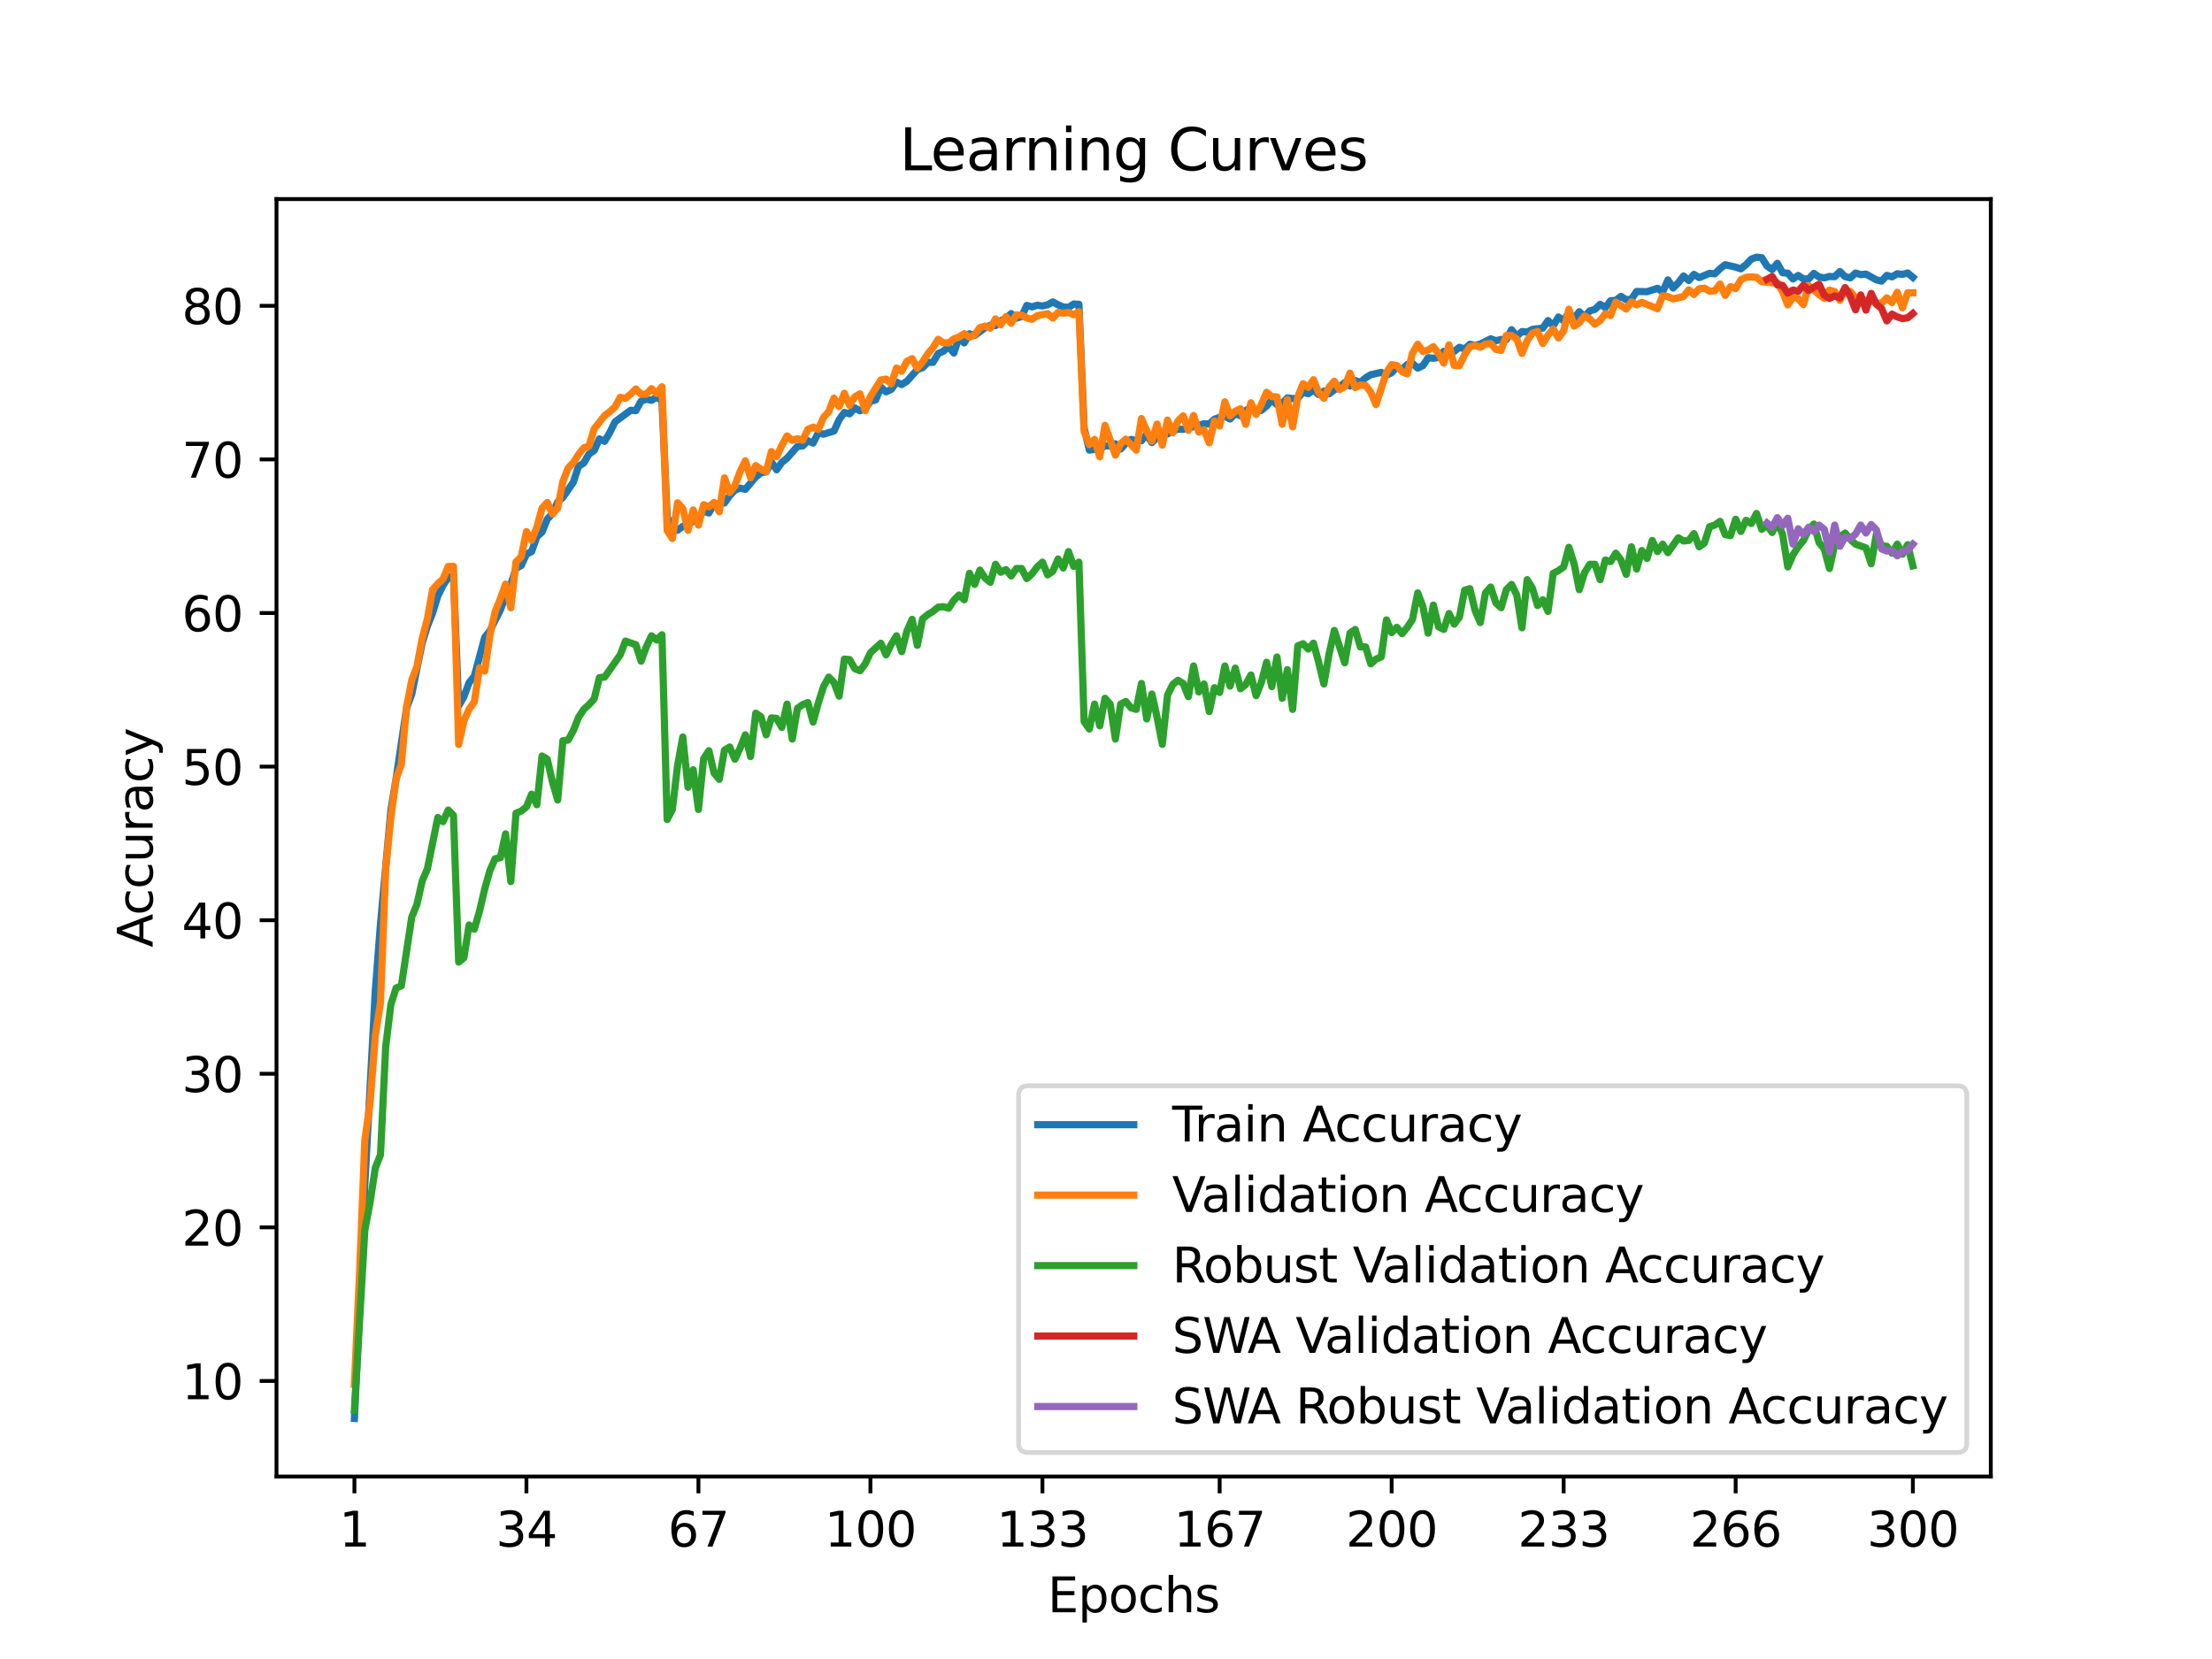<?xml version="1.0" encoding="utf-8" standalone="no"?>
<!DOCTYPE svg PUBLIC "-//W3C//DTD SVG 1.1//EN"
  "http://www.w3.org/Graphics/SVG/1.1/DTD/svg11.dtd">
<svg xmlns:xlink="http://www.w3.org/1999/xlink" width="460.8pt" height="345.6pt" viewBox="0 0 460.8 345.6" xmlns="http://www.w3.org/2000/svg" version="1.1">
 <defs>
  <style type="text/css">*{stroke-linejoin: round; stroke-linecap: butt}</style>
 </defs>
 <g id="figure_1">
  <g id="patch_1">
   <path d="M 0 345.6 
L 460.8 345.6 
L 460.8 0 
L 0 0 
z
" style="fill: #ffffff"/>
  </g>
  <g id="axes_1">
   <g id="patch_2">
    <path d="M 57.6 307.584 
L 414.72 307.584 
L 414.72 41.472 
L 57.6 41.472 
z
" style="fill: #ffffff"/>
   </g>
   <g id="matplotlib.axis_1">
    <g id="xtick_1">
     <g id="line2d_1">
      <defs>
       <path id="m736ca975f3" d="M 0 0 
L 0 3.5 
" style="stroke: #000000; stroke-width: 0.8"/>
      </defs>
      <g>
       <use xlink:href="#m736ca975f3" x="73.833" y="307.584" style="stroke: #000000; stroke-width: 0.8"/>
      </g>
     </g>
     <g id="text_1">
      <!-- 1 -->
      <g transform="translate(70.651 322.182) scale(0.1 -0.1)">
       <defs>
        <path id="DejaVuSans-31" d="M 794 531 
L 1825 531 
L 1825 4091 
L 703 3866 
L 703 4441 
L 1819 4666 
L 2450 4666 
L 2450 531 
L 3481 531 
L 3481 0 
L 794 0 
L 794 531 
z
" transform="scale(0.016)"/>
       </defs>
       <use xlink:href="#DejaVuSans-31"/>
      </g>
     </g>
    </g>
    <g id="xtick_2">
     <g id="line2d_2">
      <g>
       <use xlink:href="#m736ca975f3" x="109.664" y="307.584" style="stroke: #000000; stroke-width: 0.8"/>
      </g>
     </g>
     <g id="text_2">
      <!-- 34 -->
      <g transform="translate(103.302 322.182) scale(0.1 -0.1)">
       <defs>
        <path id="DejaVuSans-33" d="M 2597 2516 
Q 3050 2419 3304 2112 
Q 3559 1806 3559 1356 
Q 3559 666 3084 287 
Q 2609 -91 1734 -91 
Q 1441 -91 1130 -33 
Q 819 25 488 141 
L 488 750 
Q 750 597 1062 519 
Q 1375 441 1716 441 
Q 2309 441 2620 675 
Q 2931 909 2931 1356 
Q 2931 1769 2642 2001 
Q 2353 2234 1838 2234 
L 1294 2234 
L 1294 2753 
L 1863 2753 
Q 2328 2753 2575 2939 
Q 2822 3125 2822 3475 
Q 2822 3834 2567 4026 
Q 2313 4219 1838 4219 
Q 1578 4219 1281 4162 
Q 984 4106 628 3988 
L 628 4550 
Q 988 4650 1302 4700 
Q 1616 4750 1894 4750 
Q 2613 4750 3031 4423 
Q 3450 4097 3450 3541 
Q 3450 3153 3228 2886 
Q 3006 2619 2597 2516 
z
" transform="scale(0.016)"/>
        <path id="DejaVuSans-34" d="M 2419 4116 
L 825 1625 
L 2419 1625 
L 2419 4116 
z
M 2253 4666 
L 3047 4666 
L 3047 1625 
L 3713 1625 
L 3713 1100 
L 3047 1100 
L 3047 0 
L 2419 0 
L 2419 1100 
L 313 1100 
L 313 1709 
L 2253 4666 
z
" transform="scale(0.016)"/>
       </defs>
       <use xlink:href="#DejaVuSans-33"/>
       <use xlink:href="#DejaVuSans-34" x="63.623"/>
      </g>
     </g>
    </g>
    <g id="xtick_3">
     <g id="line2d_3">
      <g>
       <use xlink:href="#m736ca975f3" x="145.496" y="307.584" style="stroke: #000000; stroke-width: 0.8"/>
      </g>
     </g>
     <g id="text_3">
      <!-- 67 -->
      <g transform="translate(139.133 322.182) scale(0.1 -0.1)">
       <defs>
        <path id="DejaVuSans-36" d="M 2113 2584 
Q 1688 2584 1439 2293 
Q 1191 2003 1191 1497 
Q 1191 994 1439 701 
Q 1688 409 2113 409 
Q 2538 409 2786 701 
Q 3034 994 3034 1497 
Q 3034 2003 2786 2293 
Q 2538 2584 2113 2584 
z
M 3366 4563 
L 3366 3988 
Q 3128 4100 2886 4159 
Q 2644 4219 2406 4219 
Q 1781 4219 1451 3797 
Q 1122 3375 1075 2522 
Q 1259 2794 1537 2939 
Q 1816 3084 2150 3084 
Q 2853 3084 3261 2657 
Q 3669 2231 3669 1497 
Q 3669 778 3244 343 
Q 2819 -91 2113 -91 
Q 1303 -91 875 529 
Q 447 1150 447 2328 
Q 447 3434 972 4092 
Q 1497 4750 2381 4750 
Q 2619 4750 2861 4703 
Q 3103 4656 3366 4563 
z
" transform="scale(0.016)"/>
        <path id="DejaVuSans-37" d="M 525 4666 
L 3525 4666 
L 3525 4397 
L 1831 0 
L 1172 0 
L 2766 4134 
L 525 4134 
L 525 4666 
z
" transform="scale(0.016)"/>
       </defs>
       <use xlink:href="#DejaVuSans-36"/>
       <use xlink:href="#DejaVuSans-37" x="63.623"/>
      </g>
     </g>
    </g>
    <g id="xtick_4">
     <g id="line2d_4">
      <g>
       <use xlink:href="#m736ca975f3" x="181.327" y="307.584" style="stroke: #000000; stroke-width: 0.8"/>
      </g>
     </g>
     <g id="text_4">
      <!-- 100 -->
      <g transform="translate(171.783 322.182) scale(0.1 -0.1)">
       <defs>
        <path id="DejaVuSans-30" d="M 2034 4250 
Q 1547 4250 1301 3770 
Q 1056 3291 1056 2328 
Q 1056 1369 1301 889 
Q 1547 409 2034 409 
Q 2525 409 2770 889 
Q 3016 1369 3016 2328 
Q 3016 3291 2770 3770 
Q 2525 4250 2034 4250 
z
M 2034 4750 
Q 2819 4750 3233 4129 
Q 3647 3509 3647 2328 
Q 3647 1150 3233 529 
Q 2819 -91 2034 -91 
Q 1250 -91 836 529 
Q 422 1150 422 2328 
Q 422 3509 836 4129 
Q 1250 4750 2034 4750 
z
" transform="scale(0.016)"/>
       </defs>
       <use xlink:href="#DejaVuSans-31"/>
       <use xlink:href="#DejaVuSans-30" x="63.623"/>
       <use xlink:href="#DejaVuSans-30" x="127.246"/>
      </g>
     </g>
    </g>
    <g id="xtick_5">
     <g id="line2d_5">
      <g>
       <use xlink:href="#m736ca975f3" x="217.158" y="307.584" style="stroke: #000000; stroke-width: 0.8"/>
      </g>
     </g>
     <g id="text_5">
      <!-- 133 -->
      <g transform="translate(207.615 322.182) scale(0.1 -0.1)">
       <use xlink:href="#DejaVuSans-31"/>
       <use xlink:href="#DejaVuSans-33" x="63.623"/>
       <use xlink:href="#DejaVuSans-33" x="127.246"/>
      </g>
     </g>
    </g>
    <g id="xtick_6">
     <g id="line2d_6">
      <g>
       <use xlink:href="#m736ca975f3" x="254.076" y="307.584" style="stroke: #000000; stroke-width: 0.8"/>
      </g>
     </g>
     <g id="text_6">
      <!-- 167 -->
      <g transform="translate(244.532 322.182) scale(0.1 -0.1)">
       <use xlink:href="#DejaVuSans-31"/>
       <use xlink:href="#DejaVuSans-36" x="63.623"/>
       <use xlink:href="#DejaVuSans-37" x="127.246"/>
      </g>
     </g>
    </g>
    <g id="xtick_7">
     <g id="line2d_7">
      <g>
       <use xlink:href="#m736ca975f3" x="289.907" y="307.584" style="stroke: #000000; stroke-width: 0.8"/>
      </g>
     </g>
     <g id="text_7">
      <!-- 200 -->
      <g transform="translate(280.363 322.182) scale(0.1 -0.1)">
       <defs>
        <path id="DejaVuSans-32" d="M 1228 531 
L 3431 531 
L 3431 0 
L 469 0 
L 469 531 
Q 828 903 1448 1529 
Q 2069 2156 2228 2338 
Q 2531 2678 2651 2914 
Q 2772 3150 2772 3378 
Q 2772 3750 2511 3984 
Q 2250 4219 1831 4219 
Q 1534 4219 1204 4116 
Q 875 4013 500 3803 
L 500 4441 
Q 881 4594 1212 4672 
Q 1544 4750 1819 4750 
Q 2544 4750 2975 4387 
Q 3406 4025 3406 3419 
Q 3406 3131 3298 2873 
Q 3191 2616 2906 2266 
Q 2828 2175 2409 1742 
Q 1991 1309 1228 531 
z
" transform="scale(0.016)"/>
       </defs>
       <use xlink:href="#DejaVuSans-32"/>
       <use xlink:href="#DejaVuSans-30" x="63.623"/>
       <use xlink:href="#DejaVuSans-30" x="127.246"/>
      </g>
     </g>
    </g>
    <g id="xtick_8">
     <g id="line2d_8">
      <g>
       <use xlink:href="#m736ca975f3" x="325.739" y="307.584" style="stroke: #000000; stroke-width: 0.8"/>
      </g>
     </g>
     <g id="text_8">
      <!-- 233 -->
      <g transform="translate(316.195 322.182) scale(0.1 -0.1)">
       <use xlink:href="#DejaVuSans-32"/>
       <use xlink:href="#DejaVuSans-33" x="63.623"/>
       <use xlink:href="#DejaVuSans-33" x="127.246"/>
      </g>
     </g>
    </g>
    <g id="xtick_9">
     <g id="line2d_9">
      <g>
       <use xlink:href="#m736ca975f3" x="361.57" y="307.584" style="stroke: #000000; stroke-width: 0.8"/>
      </g>
     </g>
     <g id="text_9">
      <!-- 266 -->
      <g transform="translate(352.026 322.182) scale(0.1 -0.1)">
       <use xlink:href="#DejaVuSans-32"/>
       <use xlink:href="#DejaVuSans-36" x="63.623"/>
       <use xlink:href="#DejaVuSans-36" x="127.246"/>
      </g>
     </g>
    </g>
    <g id="xtick_10">
     <g id="line2d_10">
      <g>
       <use xlink:href="#m736ca975f3" x="398.487" y="307.584" style="stroke: #000000; stroke-width: 0.8"/>
      </g>
     </g>
     <g id="text_10">
      <!-- 300 -->
      <g transform="translate(388.944 322.182) scale(0.1 -0.1)">
       <use xlink:href="#DejaVuSans-33"/>
       <use xlink:href="#DejaVuSans-30" x="63.623"/>
       <use xlink:href="#DejaVuSans-30" x="127.246"/>
      </g>
     </g>
    </g>
    <g id="text_11">
     <!-- Epochs -->
     <g transform="translate(218.244 335.861) scale(0.1 -0.1)">
      <defs>
       <path id="DejaVuSans-45" d="M 628 4666 
L 3578 4666 
L 3578 4134 
L 1259 4134 
L 1259 2753 
L 3481 2753 
L 3481 2222 
L 1259 2222 
L 1259 531 
L 3634 531 
L 3634 0 
L 628 0 
L 628 4666 
z
" transform="scale(0.016)"/>
       <path id="DejaVuSans-70" d="M 1159 525 
L 1159 -1331 
L 581 -1331 
L 581 3500 
L 1159 3500 
L 1159 2969 
Q 1341 3281 1617 3432 
Q 1894 3584 2278 3584 
Q 2916 3584 3314 3078 
Q 3713 2572 3713 1747 
Q 3713 922 3314 415 
Q 2916 -91 2278 -91 
Q 1894 -91 1617 61 
Q 1341 213 1159 525 
z
M 3116 1747 
Q 3116 2381 2855 2742 
Q 2594 3103 2138 3103 
Q 1681 3103 1420 2742 
Q 1159 2381 1159 1747 
Q 1159 1113 1420 752 
Q 1681 391 2138 391 
Q 2594 391 2855 752 
Q 3116 1113 3116 1747 
z
" transform="scale(0.016)"/>
       <path id="DejaVuSans-6f" d="M 1959 3097 
Q 1497 3097 1228 2736 
Q 959 2375 959 1747 
Q 959 1119 1226 758 
Q 1494 397 1959 397 
Q 2419 397 2687 759 
Q 2956 1122 2956 1747 
Q 2956 2369 2687 2733 
Q 2419 3097 1959 3097 
z
M 1959 3584 
Q 2709 3584 3137 3096 
Q 3566 2609 3566 1747 
Q 3566 888 3137 398 
Q 2709 -91 1959 -91 
Q 1206 -91 779 398 
Q 353 888 353 1747 
Q 353 2609 779 3096 
Q 1206 3584 1959 3584 
z
" transform="scale(0.016)"/>
       <path id="DejaVuSans-63" d="M 3122 3366 
L 3122 2828 
Q 2878 2963 2633 3030 
Q 2388 3097 2138 3097 
Q 1578 3097 1268 2742 
Q 959 2388 959 1747 
Q 959 1106 1268 751 
Q 1578 397 2138 397 
Q 2388 397 2633 464 
Q 2878 531 3122 666 
L 3122 134 
Q 2881 22 2623 -34 
Q 2366 -91 2075 -91 
Q 1284 -91 818 406 
Q 353 903 353 1747 
Q 353 2603 823 3093 
Q 1294 3584 2113 3584 
Q 2378 3584 2631 3529 
Q 2884 3475 3122 3366 
z
" transform="scale(0.016)"/>
       <path id="DejaVuSans-68" d="M 3513 2113 
L 3513 0 
L 2938 0 
L 2938 2094 
Q 2938 2591 2744 2837 
Q 2550 3084 2163 3084 
Q 1697 3084 1428 2787 
Q 1159 2491 1159 1978 
L 1159 0 
L 581 0 
L 581 4863 
L 1159 4863 
L 1159 2956 
Q 1366 3272 1645 3428 
Q 1925 3584 2291 3584 
Q 2894 3584 3203 3211 
Q 3513 2838 3513 2113 
z
" transform="scale(0.016)"/>
       <path id="DejaVuSans-73" d="M 2834 3397 
L 2834 2853 
Q 2591 2978 2328 3040 
Q 2066 3103 1784 3103 
Q 1356 3103 1142 2972 
Q 928 2841 928 2578 
Q 928 2378 1081 2264 
Q 1234 2150 1697 2047 
L 1894 2003 
Q 2506 1872 2764 1633 
Q 3022 1394 3022 966 
Q 3022 478 2636 193 
Q 2250 -91 1575 -91 
Q 1294 -91 989 -36 
Q 684 19 347 128 
L 347 722 
Q 666 556 975 473 
Q 1284 391 1588 391 
Q 1994 391 2212 530 
Q 2431 669 2431 922 
Q 2431 1156 2273 1281 
Q 2116 1406 1581 1522 
L 1381 1569 
Q 847 1681 609 1914 
Q 372 2147 372 2553 
Q 372 3047 722 3315 
Q 1072 3584 1716 3584 
Q 2034 3584 2315 3537 
Q 2597 3491 2834 3397 
z
" transform="scale(0.016)"/>
      </defs>
      <use xlink:href="#DejaVuSans-45"/>
      <use xlink:href="#DejaVuSans-70" x="63.184"/>
      <use xlink:href="#DejaVuSans-6f" x="126.66"/>
      <use xlink:href="#DejaVuSans-63" x="187.842"/>
      <use xlink:href="#DejaVuSans-68" x="242.822"/>
      <use xlink:href="#DejaVuSans-73" x="306.201"/>
     </g>
    </g>
   </g>
   <g id="matplotlib.axis_2">
    <g id="ytick_1">
     <g id="line2d_11">
      <defs>
       <path id="mda979d562a" d="M 0 0 
L -3.5 0 
" style="stroke: #000000; stroke-width: 0.8"/>
      </defs>
      <g>
       <use xlink:href="#mda979d562a" x="57.6" y="287.681" style="stroke: #000000; stroke-width: 0.8"/>
      </g>
     </g>
     <g id="text_12">
      <!-- 10 -->
      <g transform="translate(37.875 291.48) scale(0.1 -0.1)">
       <use xlink:href="#DejaVuSans-31"/>
       <use xlink:href="#DejaVuSans-30" x="63.623"/>
      </g>
     </g>
    </g>
    <g id="ytick_2">
     <g id="line2d_12">
      <g>
       <use xlink:href="#mda979d562a" x="57.6" y="255.685" style="stroke: #000000; stroke-width: 0.8"/>
      </g>
     </g>
     <g id="text_13">
      <!-- 20 -->
      <g transform="translate(37.875 259.484) scale(0.1 -0.1)">
       <use xlink:href="#DejaVuSans-32"/>
       <use xlink:href="#DejaVuSans-30" x="63.623"/>
      </g>
     </g>
    </g>
    <g id="ytick_3">
     <g id="line2d_13">
      <g>
       <use xlink:href="#mda979d562a" x="57.6" y="223.689" style="stroke: #000000; stroke-width: 0.8"/>
      </g>
     </g>
     <g id="text_14">
      <!-- 30 -->
      <g transform="translate(37.875 227.489) scale(0.1 -0.1)">
       <use xlink:href="#DejaVuSans-33"/>
       <use xlink:href="#DejaVuSans-30" x="63.623"/>
      </g>
     </g>
    </g>
    <g id="ytick_4">
     <g id="line2d_14">
      <g>
       <use xlink:href="#mda979d562a" x="57.6" y="191.694" style="stroke: #000000; stroke-width: 0.8"/>
      </g>
     </g>
     <g id="text_15">
      <!-- 40 -->
      <g transform="translate(37.875 195.493) scale(0.1 -0.1)">
       <use xlink:href="#DejaVuSans-34"/>
       <use xlink:href="#DejaVuSans-30" x="63.623"/>
      </g>
     </g>
    </g>
    <g id="ytick_5">
     <g id="line2d_15">
      <g>
       <use xlink:href="#mda979d562a" x="57.6" y="159.698" style="stroke: #000000; stroke-width: 0.8"/>
      </g>
     </g>
     <g id="text_16">
      <!-- 50 -->
      <g transform="translate(37.875 163.497) scale(0.1 -0.1)">
       <defs>
        <path id="DejaVuSans-35" d="M 691 4666 
L 3169 4666 
L 3169 4134 
L 1269 4134 
L 1269 2991 
Q 1406 3038 1543 3061 
Q 1681 3084 1819 3084 
Q 2600 3084 3056 2656 
Q 3513 2228 3513 1497 
Q 3513 744 3044 326 
Q 2575 -91 1722 -91 
Q 1428 -91 1123 -41 
Q 819 9 494 109 
L 494 744 
Q 775 591 1075 516 
Q 1375 441 1709 441 
Q 2250 441 2565 725 
Q 2881 1009 2881 1497 
Q 2881 1984 2565 2268 
Q 2250 2553 1709 2553 
Q 1456 2553 1204 2497 
Q 953 2441 691 2322 
L 691 4666 
z
" transform="scale(0.016)"/>
       </defs>
       <use xlink:href="#DejaVuSans-35"/>
       <use xlink:href="#DejaVuSans-30" x="63.623"/>
      </g>
     </g>
    </g>
    <g id="ytick_6">
     <g id="line2d_16">
      <g>
       <use xlink:href="#mda979d562a" x="57.6" y="127.702" style="stroke: #000000; stroke-width: 0.8"/>
      </g>
     </g>
     <g id="text_17">
      <!-- 60 -->
      <g transform="translate(37.875 131.501) scale(0.1 -0.1)">
       <use xlink:href="#DejaVuSans-36"/>
       <use xlink:href="#DejaVuSans-30" x="63.623"/>
      </g>
     </g>
    </g>
    <g id="ytick_7">
     <g id="line2d_17">
      <g>
       <use xlink:href="#mda979d562a" x="57.6" y="95.706" style="stroke: #000000; stroke-width: 0.8"/>
      </g>
     </g>
     <g id="text_18">
      <!-- 70 -->
      <g transform="translate(37.875 99.506) scale(0.1 -0.1)">
       <use xlink:href="#DejaVuSans-37"/>
       <use xlink:href="#DejaVuSans-30" x="63.623"/>
      </g>
     </g>
    </g>
    <g id="ytick_8">
     <g id="line2d_18">
      <g>
       <use xlink:href="#mda979d562a" x="57.6" y="63.711" style="stroke: #000000; stroke-width: 0.8"/>
      </g>
     </g>
     <g id="text_19">
      <!-- 80 -->
      <g transform="translate(37.875 67.51) scale(0.1 -0.1)">
       <defs>
        <path id="DejaVuSans-38" d="M 2034 2216 
Q 1584 2216 1326 1975 
Q 1069 1734 1069 1313 
Q 1069 891 1326 650 
Q 1584 409 2034 409 
Q 2484 409 2743 651 
Q 3003 894 3003 1313 
Q 3003 1734 2745 1975 
Q 2488 2216 2034 2216 
z
M 1403 2484 
Q 997 2584 770 2862 
Q 544 3141 544 3541 
Q 544 4100 942 4425 
Q 1341 4750 2034 4750 
Q 2731 4750 3128 4425 
Q 3525 4100 3525 3541 
Q 3525 3141 3298 2862 
Q 3072 2584 2669 2484 
Q 3125 2378 3379 2068 
Q 3634 1759 3634 1313 
Q 3634 634 3220 271 
Q 2806 -91 2034 -91 
Q 1263 -91 848 271 
Q 434 634 434 1313 
Q 434 1759 690 2068 
Q 947 2378 1403 2484 
z
M 1172 3481 
Q 1172 3119 1398 2916 
Q 1625 2713 2034 2713 
Q 2441 2713 2670 2916 
Q 2900 3119 2900 3481 
Q 2900 3844 2670 4047 
Q 2441 4250 2034 4250 
Q 1625 4250 1398 4047 
Q 1172 3844 1172 3481 
z
" transform="scale(0.016)"/>
       </defs>
       <use xlink:href="#DejaVuSans-38"/>
       <use xlink:href="#DejaVuSans-30" x="63.623"/>
      </g>
     </g>
    </g>
    <g id="text_20">
     <!-- Accuracy -->
     <g transform="translate(31.795 197.356) rotate(-90) scale(0.1 -0.1)">
      <defs>
       <path id="DejaVuSans-41" d="M 2188 4044 
L 1331 1722 
L 3047 1722 
L 2188 4044 
z
M 1831 4666 
L 2547 4666 
L 4325 0 
L 3669 0 
L 3244 1197 
L 1141 1197 
L 716 0 
L 50 0 
L 1831 4666 
z
" transform="scale(0.016)"/>
       <path id="DejaVuSans-75" d="M 544 1381 
L 544 3500 
L 1119 3500 
L 1119 1403 
Q 1119 906 1312 657 
Q 1506 409 1894 409 
Q 2359 409 2629 706 
Q 2900 1003 2900 1516 
L 2900 3500 
L 3475 3500 
L 3475 0 
L 2900 0 
L 2900 538 
Q 2691 219 2414 64 
Q 2138 -91 1772 -91 
Q 1169 -91 856 284 
Q 544 659 544 1381 
z
M 1991 3584 
L 1991 3584 
z
" transform="scale(0.016)"/>
       <path id="DejaVuSans-72" d="M 2631 2963 
Q 2534 3019 2420 3045 
Q 2306 3072 2169 3072 
Q 1681 3072 1420 2755 
Q 1159 2438 1159 1844 
L 1159 0 
L 581 0 
L 581 3500 
L 1159 3500 
L 1159 2956 
Q 1341 3275 1631 3429 
Q 1922 3584 2338 3584 
Q 2397 3584 2469 3576 
Q 2541 3569 2628 3553 
L 2631 2963 
z
" transform="scale(0.016)"/>
       <path id="DejaVuSans-61" d="M 2194 1759 
Q 1497 1759 1228 1600 
Q 959 1441 959 1056 
Q 959 750 1161 570 
Q 1363 391 1709 391 
Q 2188 391 2477 730 
Q 2766 1069 2766 1631 
L 2766 1759 
L 2194 1759 
z
M 3341 1997 
L 3341 0 
L 2766 0 
L 2766 531 
Q 2569 213 2275 61 
Q 1981 -91 1556 -91 
Q 1019 -91 701 211 
Q 384 513 384 1019 
Q 384 1609 779 1909 
Q 1175 2209 1959 2209 
L 2766 2209 
L 2766 2266 
Q 2766 2663 2505 2880 
Q 2244 3097 1772 3097 
Q 1472 3097 1187 3025 
Q 903 2953 641 2809 
L 641 3341 
Q 956 3463 1253 3523 
Q 1550 3584 1831 3584 
Q 2591 3584 2966 3190 
Q 3341 2797 3341 1997 
z
" transform="scale(0.016)"/>
       <path id="DejaVuSans-79" d="M 2059 -325 
Q 1816 -950 1584 -1140 
Q 1353 -1331 966 -1331 
L 506 -1331 
L 506 -850 
L 844 -850 
Q 1081 -850 1212 -737 
Q 1344 -625 1503 -206 
L 1606 56 
L 191 3500 
L 800 3500 
L 1894 763 
L 2988 3500 
L 3597 3500 
L 2059 -325 
z
" transform="scale(0.016)"/>
      </defs>
      <use xlink:href="#DejaVuSans-41"/>
      <use xlink:href="#DejaVuSans-63" x="66.658"/>
      <use xlink:href="#DejaVuSans-63" x="121.639"/>
      <use xlink:href="#DejaVuSans-75" x="176.619"/>
      <use xlink:href="#DejaVuSans-72" x="239.998"/>
      <use xlink:href="#DejaVuSans-61" x="281.111"/>
      <use xlink:href="#DejaVuSans-63" x="342.391"/>
      <use xlink:href="#DejaVuSans-79" x="397.371"/>
     </g>
    </g>
   </g>
   <g id="line2d_19">
    <path d="M 73.833 295.488 
L 74.919 272.291 
L 76.004 246.694 
L 78.176 206.5 
L 79.262 192.462 
L 81.433 168.769 
L 82.519 162.178 
L 84.691 147.524 
L 85.777 144.588 
L 87.948 133.925 
L 89.034 130.438 
L 90.12 127.694 
L 91.206 124.151 
L 92.291 121.967 
L 93.377 120.287 
L 94.463 119.911 
L 95.549 147.06 
L 96.635 145.148 
L 97.72 142.204 
L 98.806 140.876 
L 100.978 132.774 
L 102.064 131.39 
L 104.235 127.078 
L 105.321 124.167 
L 106.407 121.799 
L 107.493 118.391 
L 108.578 117.816 
L 109.664 115.464 
L 110.75 114.888 
L 111.836 111.808 
L 112.922 110.832 
L 114.007 108.129 
L 115.093 107.017 
L 116.179 104.561 
L 117.265 103.609 
L 119.436 100.458 
L 120.522 97.122 
L 121.608 96.466 
L 122.694 94.579 
L 123.78 93.851 
L 124.865 91.427 
L 125.951 91.939 
L 127.037 90.099 
L 128.123 87.875 
L 130.294 86.268 
L 131.38 85.468 
L 132.466 85.54 
L 133.552 83.556 
L 134.638 83.164 
L 135.723 83.396 
L 136.809 82.724 
L 137.895 83.5 
L 138.981 107.601 
L 140.067 110.592 
L 141.152 110.456 
L 142.238 109.633 
L 143.324 109.313 
L 144.41 108.569 
L 145.496 107.985 
L 146.581 106.425 
L 147.667 106.873 
L 148.753 105.049 
L 150.925 104.777 
L 152.01 103.249 
L 153.096 102.098 
L 154.182 101.69 
L 155.268 101.946 
L 157.439 99.346 
L 158.525 98.514 
L 159.611 98.298 
L 160.697 96.226 
L 161.783 97.866 
L 162.868 96.322 
L 163.954 95.45 
L 166.126 92.987 
L 167.212 92.907 
L 168.297 91.819 
L 169.383 92.307 
L 170.469 90.147 
L 171.555 90.451 
L 173.726 89.795 
L 174.812 87.428 
L 175.898 85.916 
L 176.984 86.212 
L 178.07 84.98 
L 179.155 85.58 
L 180.241 85.092 
L 181.327 83.604 
L 182.413 83.316 
L 183.499 80.66 
L 184.584 81.628 
L 185.67 81.116 
L 186.756 79.613 
L 187.842 80.116 
L 188.928 79.421 
L 191.099 76.989 
L 192.185 76.605 
L 193.271 75.493 
L 194.357 75.493 
L 195.442 73.653 
L 196.528 73.157 
L 197.614 72.23 
L 198.7 73.541 
L 199.786 70.278 
L 200.871 71.438 
L 201.957 69.534 
L 203.043 69.894 
L 205.215 68.27 
L 206.3 67.766 
L 207.386 67.83 
L 208.472 66.798 
L 209.558 66.318 
L 210.644 65.334 
L 211.729 66.27 
L 212.815 65.958 
L 213.901 63.623 
L 214.987 63.927 
L 216.073 63.583 
L 217.158 63.743 
L 218.244 63.495 
L 219.33 62.895 
L 220.416 63.495 
L 221.502 63.943 
L 222.587 64.039 
L 223.673 63.335 
L 224.759 63.391 
L 225.845 89.163 
L 226.931 93.763 
L 229.102 93.515 
L 230.188 92.875 
L 231.274 92.891 
L 232.36 92.451 
L 233.445 93.539 
L 234.531 92.363 
L 235.617 91.539 
L 236.703 91.747 
L 237.789 91.811 
L 238.875 90.507 
L 239.96 92.195 
L 241.046 91.123 
L 242.132 90.531 
L 243.218 90.411 
L 244.304 89.747 
L 245.389 89.411 
L 246.475 89.443 
L 249.733 88.587 
L 250.818 88.267 
L 251.904 88.323 
L 252.99 87.332 
L 254.076 86.948 
L 255.162 86.74 
L 256.247 87.284 
L 257.333 86.196 
L 258.419 86.62 
L 259.505 85.54 
L 260.591 84.884 
L 261.676 85.532 
L 262.762 85.492 
L 263.848 84.58 
L 264.934 83.34 
L 266.02 84.292 
L 267.105 84.068 
L 268.191 82.884 
L 269.277 83.044 
L 270.363 82.948 
L 271.449 81.692 
L 272.534 82.012 
L 273.62 81.276 
L 274.706 82.204 
L 275.792 81.484 
L 276.878 82.028 
L 277.963 81.204 
L 279.049 80.604 
L 280.135 79.685 
L 281.221 80.412 
L 282.307 79.277 
L 283.392 79.653 
L 284.478 78.709 
L 285.564 78.061 
L 287.736 77.573 
L 288.821 78.173 
L 289.907 77.653 
L 290.993 76.445 
L 292.079 76.957 
L 293.165 75.925 
L 294.25 75.693 
L 295.336 76.685 
L 296.422 76.157 
L 297.508 74.525 
L 298.594 74.629 
L 299.679 74.445 
L 300.765 73.189 
L 301.851 73.837 
L 302.937 73.197 
L 304.023 72.342 
L 305.108 72.717 
L 306.194 71.718 
L 307.28 71.91 
L 308.366 71.686 
L 310.537 70.582 
L 311.623 70.974 
L 312.709 70.718 
L 313.795 70.742 
L 314.881 68.686 
L 315.966 70.054 
L 317.052 69.07 
L 318.138 69.182 
L 319.224 68.614 
L 321.395 68.35 
L 322.481 66.782 
L 323.567 67.862 
L 324.653 66.038 
L 325.739 66.814 
L 326.824 65.094 
L 327.91 66.318 
L 328.996 64.934 
L 330.082 65.958 
L 331.168 64.767 
L 332.253 64.447 
L 333.339 63.399 
L 334.425 64.071 
L 335.511 62.647 
L 336.597 62.567 
L 337.682 61.735 
L 338.768 62.439 
L 339.854 62.327 
L 340.94 60.719 
L 343.111 60.767 
L 345.283 60.055 
L 346.369 60.823 
L 347.455 58.311 
L 348.54 59.999 
L 349.626 58.903 
L 350.712 57.487 
L 351.798 58.431 
L 352.884 57.16 
L 353.969 57.831 
L 356.141 56.928 
L 357.227 57.04 
L 358.313 55.976 
L 359.398 55.144 
L 361.57 55.656 
L 362.656 56 
L 363.742 55.12 
L 364.827 53.984 
L 365.913 53.568 
L 366.999 53.68 
L 368.085 55.408 
L 369.171 56.16 
L 370.256 54.848 
L 371.342 56.816 
L 372.428 56.912 
L 373.514 58.119 
L 374.6 57.383 
L 375.685 58.119 
L 376.771 58.095 
L 377.857 56.952 
L 378.943 57.695 
L 380.029 57.887 
L 381.114 57.583 
L 382.2 57.639 
L 383.286 56.568 
L 384.372 57.631 
L 385.458 57.879 
L 386.543 56.88 
L 387.629 57.208 
L 388.715 57.096 
L 390.887 58.303 
L 391.972 58.567 
L 393.058 57.367 
L 394.144 57.671 
L 395.23 57.024 
L 396.316 57.168 
L 397.401 56.864 
L 398.487 57.775 
L 398.487 57.775 
" clip-path="url(#p59528b6f9a)" style="fill: none; stroke: #1f77b4; stroke-width: 1.5; stroke-linecap: square"/>
   </g>
   <g id="line2d_20">
    <path d="M 73.833 288.385 
L 74.919 264.868 
L 76.004 237.544 
L 77.09 229.769 
L 78.176 215.851 
L 79.262 208.843 
L 80.348 181.039 
L 81.433 170.225 
L 82.519 162.226 
L 83.605 159.25 
L 84.691 147.316 
L 85.777 141.684 
L 86.862 138.837 
L 87.948 133.013 
L 89.034 128.918 
L 90.12 122.839 
L 91.206 121.591 
L 92.291 120.631 
L 93.377 118.007 
L 94.463 117.975 
L 95.549 155.091 
L 96.635 150.163 
L 97.72 147.732 
L 98.806 146.228 
L 99.892 139.125 
L 100.978 139.797 
L 102.064 132.278 
L 103.149 127.414 
L 104.235 124.727 
L 105.321 121.687 
L 106.407 126.614 
L 107.493 117.048 
L 108.578 115.992 
L 109.664 110.744 
L 110.75 112.536 
L 111.836 109.817 
L 112.922 105.849 
L 114.007 104.665 
L 115.093 107.065 
L 116.179 105.817 
L 117.265 100.282 
L 118.351 97.498 
L 119.436 96.378 
L 120.522 94.683 
L 121.608 93.307 
L 122.694 92.923 
L 123.78 89.339 
L 125.951 86.588 
L 127.037 85.756 
L 128.123 84.764 
L 129.209 82.78 
L 130.294 82.972 
L 131.38 82.108 
L 132.466 81.02 
L 133.552 82.108 
L 134.638 82.108 
L 135.723 80.956 
L 136.809 81.98 
L 137.895 80.572 
L 138.981 110.52 
L 140.067 112.184 
L 141.152 104.729 
L 142.238 105.945 
L 143.324 110.488 
L 144.41 106.233 
L 145.496 109.401 
L 146.581 105.145 
L 147.667 105.561 
L 148.753 104.665 
L 149.839 106.617 
L 150.925 99.546 
L 152.01 102.618 
L 153.096 101.178 
L 154.182 98.234 
L 155.268 95.994 
L 156.354 99.514 
L 157.439 96.986 
L 158.525 97.754 
L 159.611 98.266 
L 160.697 94.075 
L 161.783 95.131 
L 162.868 92.795 
L 163.954 90.811 
L 165.04 91.739 
L 166.126 91.387 
L 167.212 91.707 
L 168.297 89.435 
L 169.383 88.987 
L 170.469 89.467 
L 171.555 86.94 
L 172.641 85.756 
L 173.726 82.94 
L 174.812 84.7 
L 175.898 81.916 
L 176.984 84.476 
L 178.07 82.684 
L 179.155 82.044 
L 180.241 85.564 
L 181.327 82.588 
L 183.499 79.165 
L 184.584 78.973 
L 185.67 79.965 
L 186.756 76.669 
L 187.842 77.341 
L 188.928 75.261 
L 190.013 74.717 
L 191.099 76.733 
L 192.185 75.421 
L 193.271 73.725 
L 194.357 72.446 
L 195.442 70.686 
L 196.528 71.39 
L 197.614 71.454 
L 198.7 70.59 
L 199.786 70.206 
L 200.871 69.502 
L 201.957 70.238 
L 203.043 69.758 
L 204.129 68.254 
L 205.215 67.934 
L 206.3 68.382 
L 207.386 66.43 
L 208.472 67.646 
L 209.558 65.95 
L 210.644 67.326 
L 211.729 65.598 
L 212.815 65.662 
L 213.901 66.238 
L 214.987 66.526 
L 216.073 65.758 
L 218.244 65.342 
L 219.33 66.27 
L 220.416 65.086 
L 221.502 65.246 
L 222.587 65.086 
L 223.673 65.566 
L 224.759 64.926 
L 225.845 89.851 
L 226.931 92.635 
L 228.016 91.547 
L 229.102 95.162 
L 230.188 88.603 
L 232.36 94.811 
L 233.445 92.443 
L 234.531 91.483 
L 236.703 93.787 
L 237.789 87.196 
L 238.875 89.723 
L 239.96 91.899 
L 241.046 88.347 
L 242.132 92.731 
L 243.218 87.516 
L 244.304 90.171 
L 245.389 87.707 
L 246.475 86.62 
L 247.561 89.627 
L 248.647 86.556 
L 249.733 90.011 
L 250.818 89.531 
L 251.904 92.251 
L 252.99 87.707 
L 254.076 88.763 
L 255.162 83.708 
L 256.247 86.652 
L 257.333 85.66 
L 258.419 85.148 
L 259.505 88.379 
L 260.591 83.9 
L 261.676 86.332 
L 262.762 84.252 
L 263.848 81.724 
L 264.934 82.62 
L 266.02 82.684 
L 267.105 88.379 
L 268.191 83.228 
L 269.277 88.923 
L 270.363 82.652 
L 271.449 79.933 
L 272.534 80.7 
L 273.62 79.101 
L 274.706 81.756 
L 275.792 82.972 
L 276.878 80.636 
L 277.963 79.421 
L 279.049 81.148 
L 280.135 80.572 
L 281.221 77.725 
L 282.307 80.732 
L 283.392 80.22 
L 284.478 80.284 
L 285.564 81.724 
L 286.65 84.284 
L 288.821 77.597 
L 289.907 75.965 
L 290.993 76.157 
L 292.079 77.437 
L 293.165 77.885 
L 294.25 73.565 
L 295.336 71.71 
L 296.422 73.245 
L 297.508 72.925 
L 298.594 72.222 
L 299.679 73.661 
L 300.765 75.645 
L 301.851 71.838 
L 302.937 76.125 
L 304.023 76.189 
L 305.108 73.885 
L 306.194 72.254 
L 307.28 71.934 
L 308.366 72.318 
L 309.452 71.678 
L 310.537 71.582 
L 311.623 72.765 
L 312.709 72.989 
L 313.795 69.886 
L 314.881 69.918 
L 315.966 70.622 
L 317.052 73.629 
L 318.138 70.942 
L 319.224 69.406 
L 320.31 69.054 
L 321.395 71.55 
L 322.481 69.822 
L 323.567 68.542 
L 324.653 70.398 
L 325.739 68.926 
L 326.824 64.415 
L 327.91 67.934 
L 328.996 67.23 
L 330.082 65.822 
L 331.168 66.43 
L 332.253 67.55 
L 333.339 66.782 
L 334.425 65.342 
L 335.511 65.726 
L 336.597 62.943 
L 338.768 64.383 
L 339.854 62.879 
L 340.94 63.519 
L 342.026 62.975 
L 345.283 64.319 
L 346.369 61.631 
L 347.455 61.791 
L 348.54 62.271 
L 350.712 61.759 
L 351.798 60.383 
L 352.884 61.343 
L 353.969 60.159 
L 355.055 60.031 
L 356.141 60.671 
L 357.227 60.575 
L 358.313 59.167 
L 359.398 61.535 
L 360.484 59.711 
L 361.57 60.127 
L 362.656 58.271 
L 363.742 57.759 
L 364.827 57.695 
L 365.913 57.759 
L 366.999 58.687 
L 369.171 58.911 
L 370.256 58.879 
L 371.342 60.799 
L 372.428 63.519 
L 373.514 61.919 
L 374.6 62.207 
L 375.685 63.455 
L 376.771 59.487 
L 378.943 61.375 
L 380.029 62.143 
L 381.114 60.447 
L 382.2 60.735 
L 383.286 62.559 
L 384.372 60.383 
L 385.458 60.735 
L 386.543 62.015 
L 387.629 63.071 
L 388.715 62.527 
L 389.801 62.719 
L 390.887 63.135 
L 391.972 63.167 
L 393.058 62.047 
L 394.144 63.039 
L 395.23 60.895 
L 396.316 64.127 
L 397.401 60.991 
L 398.487 60.991 
L 398.487 60.991 
" clip-path="url(#p59528b6f9a)" style="fill: none; stroke: #ff7f0e; stroke-width: 1.5; stroke-linecap: square"/>
   </g>
   <g id="line2d_21">
    <path d="M 73.833 293.749 
L 76.004 256.237 
L 77.09 250.5 
L 78.176 243.328 
L 79.262 240.57 
L 80.348 218.063 
L 81.433 209.236 
L 82.519 205.816 
L 83.605 205.375 
L 85.777 191.032 
L 86.862 188.384 
L 87.948 183.529 
L 89.034 180.992 
L 91.206 170.29 
L 92.291 171.172 
L 93.377 168.745 
L 94.463 169.848 
L 95.549 200.41 
L 96.635 199.527 
L 97.72 192.687 
L 98.806 193.569 
L 99.892 189.818 
L 100.978 185.184 
L 102.064 181.323 
L 103.149 178.895 
L 104.235 178.675 
L 105.321 173.71 
L 106.407 183.64 
L 107.493 169.407 
L 108.578 168.966 
L 109.664 168.083 
L 110.75 165.435 
L 111.836 167.642 
L 112.922 157.491 
L 114.007 158.153 
L 115.093 162.898 
L 116.179 166.649 
L 117.265 154.292 
L 118.351 154.181 
L 119.436 152.196 
L 120.522 149.437 
L 121.608 147.782 
L 122.694 146.789 
L 123.78 145.576 
L 124.865 141.162 
L 125.951 141.052 
L 129.209 136.418 
L 130.294 133.55 
L 132.466 134.322 
L 133.552 137.742 
L 134.638 134.763 
L 135.723 132.446 
L 136.809 133.329 
L 137.895 132.226 
L 138.981 170.731 
L 140.067 168.635 
L 141.152 159.477 
L 142.238 153.519 
L 143.324 164.001 
L 144.41 160.36 
L 145.496 168.635 
L 146.581 158.043 
L 147.667 156.388 
L 148.753 161.022 
L 149.839 162.346 
L 150.925 156.278 
L 152.01 155.616 
L 153.096 158.153 
L 154.182 155.836 
L 155.268 153.078 
L 156.354 157.602 
L 157.439 148.555 
L 158.525 149.327 
L 159.611 153.078 
L 160.697 149.548 
L 161.783 149.658 
L 162.868 151.534 
L 163.954 146.679 
L 165.04 153.961 
L 166.126 147.562 
L 167.212 146.789 
L 168.297 146.348 
L 169.383 150.43 
L 170.469 146.458 
L 171.555 143.038 
L 172.641 141.052 
L 173.726 142.155 
L 174.812 145.024 
L 175.898 137.301 
L 176.984 137.411 
L 178.07 139.287 
L 179.155 139.728 
L 180.241 138.294 
L 181.327 135.977 
L 183.499 133.991 
L 184.584 136.418 
L 185.67 134.212 
L 186.756 132.446 
L 187.842 135.756 
L 188.928 131.453 
L 190.013 129.026 
L 191.099 134.432 
L 192.185 128.916 
L 193.271 128.033 
L 194.357 127.371 
L 195.442 126.489 
L 196.528 126.378 
L 197.614 126.709 
L 198.7 125.054 
L 199.786 123.951 
L 200.871 124.944 
L 201.957 119.427 
L 203.043 121.744 
L 204.129 118.765 
L 205.215 120.42 
L 206.3 121.303 
L 207.386 117.552 
L 208.472 119.207 
L 209.558 118.655 
L 210.644 119.979 
L 211.729 118.434 
L 212.815 118.434 
L 213.901 120.531 
L 214.987 119.538 
L 216.073 118.103 
L 217.158 117.11 
L 218.244 119.758 
L 219.33 118.986 
L 220.416 116.449 
L 221.502 118.324 
L 222.587 114.904 
L 223.673 117.993 
L 224.759 117.11 
L 225.845 150.32 
L 226.931 151.865 
L 228.016 146.679 
L 229.102 151.203 
L 230.188 145.465 
L 231.274 146.679 
L 232.36 153.961 
L 233.445 146.679 
L 234.531 146.127 
L 235.617 147.451 
L 236.703 147.782 
L 237.789 142.376 
L 238.875 149.768 
L 239.96 144.583 
L 241.046 149.437 
L 242.132 155.064 
L 243.218 144.803 
L 244.304 142.597 
L 245.389 141.714 
L 246.475 142.376 
L 247.561 145.134 
L 248.647 138.735 
L 249.733 144.141 
L 250.818 142.486 
L 251.904 148.224 
L 252.99 143.259 
L 254.076 144.252 
L 255.162 138.735 
L 256.247 142.928 
L 257.333 139.177 
L 258.419 143.479 
L 259.505 142.597 
L 260.591 140.611 
L 261.676 144.914 
L 262.762 142.155 
L 263.848 137.963 
L 264.934 143.038 
L 266.02 136.86 
L 267.105 145.465 
L 268.191 139.508 
L 269.277 147.782 
L 270.363 134.543 
L 271.449 134.101 
L 272.534 135.205 
L 273.62 133.991 
L 274.706 137.963 
L 275.792 142.486 
L 276.878 136.198 
L 277.963 131.343 
L 280.135 138.073 
L 281.221 131.895 
L 282.307 131.122 
L 283.392 134.763 
L 284.478 134.763 
L 285.564 138.294 
L 286.65 137.301 
L 287.736 136.86 
L 288.821 129.136 
L 289.907 131.784 
L 290.993 130.681 
L 292.079 132.005 
L 293.165 130.681 
L 294.25 129.026 
L 295.336 123.51 
L 296.422 126.378 
L 297.508 131.895 
L 298.594 126.047 
L 299.679 130.571 
L 300.765 131.122 
L 301.851 127.813 
L 302.937 130.019 
L 304.023 128.585 
L 305.108 122.958 
L 306.194 122.627 
L 307.28 127.151 
L 308.366 129.688 
L 309.452 123.51 
L 310.537 122.296 
L 311.623 125.606 
L 312.709 126.599 
L 313.795 122.848 
L 314.881 121.744 
L 315.966 123.951 
L 317.052 130.791 
L 318.138 120.751 
L 319.224 122.517 
L 320.31 126.158 
L 321.395 124.944 
L 322.481 127.371 
L 323.567 119.427 
L 324.653 118.876 
L 325.739 118.103 
L 326.824 114.021 
L 327.91 117.441 
L 328.996 122.848 
L 330.082 119.317 
L 331.168 117.552 
L 332.253 117.552 
L 333.339 120.751 
L 334.425 116.669 
L 335.511 117 
L 336.597 115.235 
L 337.682 116.669 
L 338.768 119.648 
L 339.854 113.911 
L 340.94 118.545 
L 342.026 114.683 
L 343.111 116.338 
L 344.197 112.587 
L 345.283 114.904 
L 346.369 113.359 
L 347.455 115.125 
L 349.626 112.035 
L 350.712 112.697 
L 351.798 112.587 
L 352.884 111.153 
L 353.969 113.911 
L 355.055 113.139 
L 356.141 109.718 
L 357.227 109.387 
L 358.313 108.615 
L 359.398 111.373 
L 360.484 111.594 
L 361.57 108.174 
L 362.656 110.711 
L 363.742 108.394 
L 364.827 109.056 
L 365.913 106.96 
L 366.999 110.27 
L 368.085 109.387 
L 369.171 110.932 
L 370.256 108.836 
L 371.342 111.263 
L 372.428 118.103 
L 373.514 115.566 
L 374.6 113.911 
L 375.685 112.587 
L 376.771 110.38 
L 377.857 109.167 
L 378.943 113.028 
L 380.029 114.352 
L 381.114 118.434 
L 382.2 113.47 
L 383.286 111.815 
L 384.372 111.042 
L 385.458 112.366 
L 386.543 113.359 
L 388.715 114.132 
L 389.801 117.441 
L 390.887 111.263 
L 391.972 113.69 
L 393.058 113.801 
L 394.144 115.235 
L 395.23 113.359 
L 396.316 115.456 
L 397.401 113.47 
L 398.487 117.883 
L 398.487 117.883 
" clip-path="url(#p59528b6f9a)" style="fill: none; stroke: #2ca02c; stroke-width: 1.5; stroke-linecap: square"/>
   </g>
   <g id="line2d_22">
    <path d="M 368.085 58.175 
L 369.171 57.599 
L 370.256 59.359 
L 371.342 59.455 
L 372.428 61.087 
L 373.514 60.415 
L 374.6 60.671 
L 375.685 59.423 
L 376.771 60.511 
L 378.943 59.199 
L 380.029 61.471 
L 381.114 62.175 
L 382.2 61.631 
L 383.286 62.047 
L 384.372 59.903 
L 385.458 61.759 
L 386.543 64.543 
L 387.629 61.439 
L 388.715 64.607 
L 389.801 61.119 
L 390.887 63.391 
L 391.972 64.287 
L 393.058 66.846 
L 394.144 65.438 
L 395.23 66.014 
L 396.316 66.366 
L 397.401 66.206 
L 398.487 65.31 
L 398.487 65.31 
" clip-path="url(#p59528b6f9a)" style="fill: none; stroke: #d62728; stroke-width: 1.5; stroke-linecap: square"/>
   </g>
   <g id="line2d_23">
    <path d="M 368.085 108.946 
L 369.171 109.829 
L 370.256 107.843 
L 371.342 109.498 
L 372.428 107.953 
L 373.514 113.359 
L 374.6 110.16 
L 375.685 111.373 
L 376.771 109.829 
L 377.857 110.711 
L 378.943 109.387 
L 380.029 110.27 
L 381.114 115.014 
L 382.2 109.387 
L 383.286 113.801 
L 384.372 111.925 
L 385.458 112.146 
L 386.543 111.263 
L 387.629 109.387 
L 388.715 111.042 
L 389.801 109.277 
L 390.887 110.38 
L 391.972 114.352 
L 393.058 114.794 
L 394.144 114.683 
L 395.23 115.787 
L 396.316 114.904 
L 397.401 114.683 
L 398.487 113.359 
L 398.487 113.359 
" clip-path="url(#p59528b6f9a)" style="fill: none; stroke: #9467bd; stroke-width: 1.5; stroke-linecap: square"/>
   </g>
   <g id="patch_3">
    <path d="M 57.6 307.584 
L 57.6 41.472 
" style="fill: none; stroke: #000000; stroke-width: 0.8; stroke-linejoin: miter; stroke-linecap: square"/>
   </g>
   <g id="patch_4">
    <path d="M 414.72 307.584 
L 414.72 41.472 
" style="fill: none; stroke: #000000; stroke-width: 0.8; stroke-linejoin: miter; stroke-linecap: square"/>
   </g>
   <g id="patch_5">
    <path d="M 57.6 307.584 
L 414.72 307.584 
" style="fill: none; stroke: #000000; stroke-width: 0.8; stroke-linejoin: miter; stroke-linecap: square"/>
   </g>
   <g id="patch_6">
    <path d="M 57.6 41.472 
L 414.72 41.472 
" style="fill: none; stroke: #000000; stroke-width: 0.8; stroke-linejoin: miter; stroke-linecap: square"/>
   </g>
   <g id="text_21">
    <!-- Learning Curves -->
    <g transform="translate(187.376 35.472) scale(0.12 -0.12)">
     <defs>
      <path id="DejaVuSans-4c" d="M 628 4666 
L 1259 4666 
L 1259 531 
L 3531 531 
L 3531 0 
L 628 0 
L 628 4666 
z
" transform="scale(0.016)"/>
      <path id="DejaVuSans-65" d="M 3597 1894 
L 3597 1613 
L 953 1613 
Q 991 1019 1311 708 
Q 1631 397 2203 397 
Q 2534 397 2845 478 
Q 3156 559 3463 722 
L 3463 178 
Q 3153 47 2828 -22 
Q 2503 -91 2169 -91 
Q 1331 -91 842 396 
Q 353 884 353 1716 
Q 353 2575 817 3079 
Q 1281 3584 2069 3584 
Q 2775 3584 3186 3129 
Q 3597 2675 3597 1894 
z
M 3022 2063 
Q 3016 2534 2758 2815 
Q 2500 3097 2075 3097 
Q 1594 3097 1305 2825 
Q 1016 2553 972 2059 
L 3022 2063 
z
" transform="scale(0.016)"/>
      <path id="DejaVuSans-6e" d="M 3513 2113 
L 3513 0 
L 2938 0 
L 2938 2094 
Q 2938 2591 2744 2837 
Q 2550 3084 2163 3084 
Q 1697 3084 1428 2787 
Q 1159 2491 1159 1978 
L 1159 0 
L 581 0 
L 581 3500 
L 1159 3500 
L 1159 2956 
Q 1366 3272 1645 3428 
Q 1925 3584 2291 3584 
Q 2894 3584 3203 3211 
Q 3513 2838 3513 2113 
z
" transform="scale(0.016)"/>
      <path id="DejaVuSans-69" d="M 603 3500 
L 1178 3500 
L 1178 0 
L 603 0 
L 603 3500 
z
M 603 4863 
L 1178 4863 
L 1178 4134 
L 603 4134 
L 603 4863 
z
" transform="scale(0.016)"/>
      <path id="DejaVuSans-67" d="M 2906 1791 
Q 2906 2416 2648 2759 
Q 2391 3103 1925 3103 
Q 1463 3103 1205 2759 
Q 947 2416 947 1791 
Q 947 1169 1205 825 
Q 1463 481 1925 481 
Q 2391 481 2648 825 
Q 2906 1169 2906 1791 
z
M 3481 434 
Q 3481 -459 3084 -895 
Q 2688 -1331 1869 -1331 
Q 1566 -1331 1297 -1286 
Q 1028 -1241 775 -1147 
L 775 -588 
Q 1028 -725 1275 -790 
Q 1522 -856 1778 -856 
Q 2344 -856 2625 -561 
Q 2906 -266 2906 331 
L 2906 616 
Q 2728 306 2450 153 
Q 2172 0 1784 0 
Q 1141 0 747 490 
Q 353 981 353 1791 
Q 353 2603 747 3093 
Q 1141 3584 1784 3584 
Q 2172 3584 2450 3431 
Q 2728 3278 2906 2969 
L 2906 3500 
L 3481 3500 
L 3481 434 
z
" transform="scale(0.016)"/>
      <path id="DejaVuSans-20" transform="scale(0.016)"/>
      <path id="DejaVuSans-43" d="M 4122 4306 
L 4122 3641 
Q 3803 3938 3442 4084 
Q 3081 4231 2675 4231 
Q 1875 4231 1450 3742 
Q 1025 3253 1025 2328 
Q 1025 1406 1450 917 
Q 1875 428 2675 428 
Q 3081 428 3442 575 
Q 3803 722 4122 1019 
L 4122 359 
Q 3791 134 3420 21 
Q 3050 -91 2638 -91 
Q 1578 -91 968 557 
Q 359 1206 359 2328 
Q 359 3453 968 4101 
Q 1578 4750 2638 4750 
Q 3056 4750 3426 4639 
Q 3797 4528 4122 4306 
z
" transform="scale(0.016)"/>
      <path id="DejaVuSans-76" d="M 191 3500 
L 800 3500 
L 1894 563 
L 2988 3500 
L 3597 3500 
L 2284 0 
L 1503 0 
L 191 3500 
z
" transform="scale(0.016)"/>
     </defs>
     <use xlink:href="#DejaVuSans-4c"/>
     <use xlink:href="#DejaVuSans-65" x="53.963"/>
     <use xlink:href="#DejaVuSans-61" x="115.486"/>
     <use xlink:href="#DejaVuSans-72" x="176.766"/>
     <use xlink:href="#DejaVuSans-6e" x="216.129"/>
     <use xlink:href="#DejaVuSans-69" x="279.508"/>
     <use xlink:href="#DejaVuSans-6e" x="307.291"/>
     <use xlink:href="#DejaVuSans-67" x="370.67"/>
     <use xlink:href="#DejaVuSans-20" x="434.146"/>
     <use xlink:href="#DejaVuSans-43" x="465.934"/>
     <use xlink:href="#DejaVuSans-75" x="535.758"/>
     <use xlink:href="#DejaVuSans-72" x="599.137"/>
     <use xlink:href="#DejaVuSans-76" x="640.25"/>
     <use xlink:href="#DejaVuSans-65" x="699.43"/>
     <use xlink:href="#DejaVuSans-73" x="760.953"/>
    </g>
   </g>
   <g id="legend_1">
    <g id="patch_7">
     <path d="M 214.189 302.584 
L 407.72 302.584 
Q 409.72 302.584 409.72 300.584 
L 409.72 228.193 
Q 409.72 226.193 407.72 226.193 
L 214.189 226.193 
Q 212.189 226.193 212.189 228.193 
L 212.189 300.584 
Q 212.189 302.584 214.189 302.584 
z
" style="fill: #ffffff; opacity: 0.8; stroke: #cccccc; stroke-linejoin: miter"/>
    </g>
    <g id="line2d_24">
     <path d="M 216.189 234.292 
L 226.189 234.292 
L 236.189 234.292 
" style="fill: none; stroke: #1f77b4; stroke-width: 1.5; stroke-linecap: square"/>
    </g>
    <g id="text_22">
     <!-- Train Accuracy -->
     <g transform="translate(244.189 237.792) scale(0.1 -0.1)">
      <defs>
       <path id="DejaVuSans-54" d="M -19 4666 
L 3928 4666 
L 3928 4134 
L 2272 4134 
L 2272 0 
L 1638 0 
L 1638 4134 
L -19 4134 
L -19 4666 
z
" transform="scale(0.016)"/>
      </defs>
      <use xlink:href="#DejaVuSans-54"/>
      <use xlink:href="#DejaVuSans-72" x="46.334"/>
      <use xlink:href="#DejaVuSans-61" x="87.447"/>
      <use xlink:href="#DejaVuSans-69" x="148.727"/>
      <use xlink:href="#DejaVuSans-6e" x="176.51"/>
      <use xlink:href="#DejaVuSans-20" x="239.889"/>
      <use xlink:href="#DejaVuSans-41" x="271.676"/>
      <use xlink:href="#DejaVuSans-63" x="338.334"/>
      <use xlink:href="#DejaVuSans-63" x="393.314"/>
      <use xlink:href="#DejaVuSans-75" x="448.295"/>
      <use xlink:href="#DejaVuSans-72" x="511.674"/>
      <use xlink:href="#DejaVuSans-61" x="552.787"/>
      <use xlink:href="#DejaVuSans-63" x="614.066"/>
      <use xlink:href="#DejaVuSans-79" x="669.047"/>
     </g>
    </g>
    <g id="line2d_25">
     <path d="M 216.189 248.97 
L 226.189 248.97 
L 236.189 248.97 
" style="fill: none; stroke: #ff7f0e; stroke-width: 1.5; stroke-linecap: square"/>
    </g>
    <g id="text_23">
     <!-- Validation Accuracy -->
     <g transform="translate(244.189 252.47) scale(0.1 -0.1)">
      <defs>
       <path id="DejaVuSans-56" d="M 1831 0 
L 50 4666 
L 709 4666 
L 2188 738 
L 3669 4666 
L 4325 4666 
L 2547 0 
L 1831 0 
z
" transform="scale(0.016)"/>
       <path id="DejaVuSans-6c" d="M 603 4863 
L 1178 4863 
L 1178 0 
L 603 0 
L 603 4863 
z
" transform="scale(0.016)"/>
       <path id="DejaVuSans-64" d="M 2906 2969 
L 2906 4863 
L 3481 4863 
L 3481 0 
L 2906 0 
L 2906 525 
Q 2725 213 2448 61 
Q 2172 -91 1784 -91 
Q 1150 -91 751 415 
Q 353 922 353 1747 
Q 353 2572 751 3078 
Q 1150 3584 1784 3584 
Q 2172 3584 2448 3432 
Q 2725 3281 2906 2969 
z
M 947 1747 
Q 947 1113 1208 752 
Q 1469 391 1925 391 
Q 2381 391 2643 752 
Q 2906 1113 2906 1747 
Q 2906 2381 2643 2742 
Q 2381 3103 1925 3103 
Q 1469 3103 1208 2742 
Q 947 2381 947 1747 
z
" transform="scale(0.016)"/>
       <path id="DejaVuSans-74" d="M 1172 4494 
L 1172 3500 
L 2356 3500 
L 2356 3053 
L 1172 3053 
L 1172 1153 
Q 1172 725 1289 603 
Q 1406 481 1766 481 
L 2356 481 
L 2356 0 
L 1766 0 
Q 1100 0 847 248 
Q 594 497 594 1153 
L 594 3053 
L 172 3053 
L 172 3500 
L 594 3500 
L 594 4494 
L 1172 4494 
z
" transform="scale(0.016)"/>
      </defs>
      <use xlink:href="#DejaVuSans-56"/>
      <use xlink:href="#DejaVuSans-61" x="60.658"/>
      <use xlink:href="#DejaVuSans-6c" x="121.938"/>
      <use xlink:href="#DejaVuSans-69" x="149.721"/>
      <use xlink:href="#DejaVuSans-64" x="177.504"/>
      <use xlink:href="#DejaVuSans-61" x="240.98"/>
      <use xlink:href="#DejaVuSans-74" x="302.26"/>
      <use xlink:href="#DejaVuSans-69" x="341.469"/>
      <use xlink:href="#DejaVuSans-6f" x="369.252"/>
      <use xlink:href="#DejaVuSans-6e" x="430.434"/>
      <use xlink:href="#DejaVuSans-20" x="493.812"/>
      <use xlink:href="#DejaVuSans-41" x="525.6"/>
      <use xlink:href="#DejaVuSans-63" x="592.258"/>
      <use xlink:href="#DejaVuSans-63" x="647.238"/>
      <use xlink:href="#DejaVuSans-75" x="702.219"/>
      <use xlink:href="#DejaVuSans-72" x="765.598"/>
      <use xlink:href="#DejaVuSans-61" x="806.711"/>
      <use xlink:href="#DejaVuSans-63" x="867.99"/>
      <use xlink:href="#DejaVuSans-79" x="922.971"/>
     </g>
    </g>
    <g id="line2d_26">
     <path d="M 216.189 263.648 
L 226.189 263.648 
L 236.189 263.648 
" style="fill: none; stroke: #2ca02c; stroke-width: 1.5; stroke-linecap: square"/>
    </g>
    <g id="text_24">
     <!-- Robust Validation Accuracy -->
     <g transform="translate(244.189 267.148) scale(0.1 -0.1)">
      <defs>
       <path id="DejaVuSans-52" d="M 2841 2188 
Q 3044 2119 3236 1894 
Q 3428 1669 3622 1275 
L 4263 0 
L 3584 0 
L 2988 1197 
Q 2756 1666 2539 1819 
Q 2322 1972 1947 1972 
L 1259 1972 
L 1259 0 
L 628 0 
L 628 4666 
L 2053 4666 
Q 2853 4666 3247 4331 
Q 3641 3997 3641 3322 
Q 3641 2881 3436 2590 
Q 3231 2300 2841 2188 
z
M 1259 4147 
L 1259 2491 
L 2053 2491 
Q 2509 2491 2742 2702 
Q 2975 2913 2975 3322 
Q 2975 3731 2742 3939 
Q 2509 4147 2053 4147 
L 1259 4147 
z
" transform="scale(0.016)"/>
       <path id="DejaVuSans-62" d="M 3116 1747 
Q 3116 2381 2855 2742 
Q 2594 3103 2138 3103 
Q 1681 3103 1420 2742 
Q 1159 2381 1159 1747 
Q 1159 1113 1420 752 
Q 1681 391 2138 391 
Q 2594 391 2855 752 
Q 3116 1113 3116 1747 
z
M 1159 2969 
Q 1341 3281 1617 3432 
Q 1894 3584 2278 3584 
Q 2916 3584 3314 3078 
Q 3713 2572 3713 1747 
Q 3713 922 3314 415 
Q 2916 -91 2278 -91 
Q 1894 -91 1617 61 
Q 1341 213 1159 525 
L 1159 0 
L 581 0 
L 581 4863 
L 1159 4863 
L 1159 2969 
z
" transform="scale(0.016)"/>
      </defs>
      <use xlink:href="#DejaVuSans-52"/>
      <use xlink:href="#DejaVuSans-6f" x="64.982"/>
      <use xlink:href="#DejaVuSans-62" x="126.164"/>
      <use xlink:href="#DejaVuSans-75" x="189.641"/>
      <use xlink:href="#DejaVuSans-73" x="253.02"/>
      <use xlink:href="#DejaVuSans-74" x="305.119"/>
      <use xlink:href="#DejaVuSans-20" x="344.328"/>
      <use xlink:href="#DejaVuSans-56" x="376.115"/>
      <use xlink:href="#DejaVuSans-61" x="436.773"/>
      <use xlink:href="#DejaVuSans-6c" x="498.053"/>
      <use xlink:href="#DejaVuSans-69" x="525.836"/>
      <use xlink:href="#DejaVuSans-64" x="553.619"/>
      <use xlink:href="#DejaVuSans-61" x="617.096"/>
      <use xlink:href="#DejaVuSans-74" x="678.375"/>
      <use xlink:href="#DejaVuSans-69" x="717.584"/>
      <use xlink:href="#DejaVuSans-6f" x="745.367"/>
      <use xlink:href="#DejaVuSans-6e" x="806.549"/>
      <use xlink:href="#DejaVuSans-20" x="869.928"/>
      <use xlink:href="#DejaVuSans-41" x="901.715"/>
      <use xlink:href="#DejaVuSans-63" x="968.373"/>
      <use xlink:href="#DejaVuSans-63" x="1023.354"/>
      <use xlink:href="#DejaVuSans-75" x="1078.334"/>
      <use xlink:href="#DejaVuSans-72" x="1141.713"/>
      <use xlink:href="#DejaVuSans-61" x="1182.826"/>
      <use xlink:href="#DejaVuSans-63" x="1244.105"/>
      <use xlink:href="#DejaVuSans-79" x="1299.086"/>
     </g>
    </g>
    <g id="line2d_27">
     <path d="M 216.189 278.326 
L 226.189 278.326 
L 236.189 278.326 
" style="fill: none; stroke: #d62728; stroke-width: 1.5; stroke-linecap: square"/>
    </g>
    <g id="text_25">
     <!-- SWA Validation Accuracy -->
     <g transform="translate(244.189 281.826) scale(0.1 -0.1)">
      <defs>
       <path id="DejaVuSans-53" d="M 3425 4513 
L 3425 3897 
Q 3066 4069 2747 4153 
Q 2428 4238 2131 4238 
Q 1616 4238 1336 4038 
Q 1056 3838 1056 3469 
Q 1056 3159 1242 3001 
Q 1428 2844 1947 2747 
L 2328 2669 
Q 3034 2534 3370 2195 
Q 3706 1856 3706 1288 
Q 3706 609 3251 259 
Q 2797 -91 1919 -91 
Q 1588 -91 1214 -16 
Q 841 59 441 206 
L 441 856 
Q 825 641 1194 531 
Q 1563 422 1919 422 
Q 2459 422 2753 634 
Q 3047 847 3047 1241 
Q 3047 1584 2836 1778 
Q 2625 1972 2144 2069 
L 1759 2144 
Q 1053 2284 737 2584 
Q 422 2884 422 3419 
Q 422 4038 858 4394 
Q 1294 4750 2059 4750 
Q 2388 4750 2728 4690 
Q 3069 4631 3425 4513 
z
" transform="scale(0.016)"/>
       <path id="DejaVuSans-57" d="M 213 4666 
L 850 4666 
L 1831 722 
L 2809 4666 
L 3519 4666 
L 4500 722 
L 5478 4666 
L 6119 4666 
L 4947 0 
L 4153 0 
L 3169 4050 
L 2175 0 
L 1381 0 
L 213 4666 
z
" transform="scale(0.016)"/>
      </defs>
      <use xlink:href="#DejaVuSans-53"/>
      <use xlink:href="#DejaVuSans-57" x="63.477"/>
      <use xlink:href="#DejaVuSans-41" x="156.854"/>
      <use xlink:href="#DejaVuSans-20" x="225.262"/>
      <use xlink:href="#DejaVuSans-56" x="257.049"/>
      <use xlink:href="#DejaVuSans-61" x="317.707"/>
      <use xlink:href="#DejaVuSans-6c" x="378.986"/>
      <use xlink:href="#DejaVuSans-69" x="406.77"/>
      <use xlink:href="#DejaVuSans-64" x="434.553"/>
      <use xlink:href="#DejaVuSans-61" x="498.029"/>
      <use xlink:href="#DejaVuSans-74" x="559.309"/>
      <use xlink:href="#DejaVuSans-69" x="598.518"/>
      <use xlink:href="#DejaVuSans-6f" x="626.301"/>
      <use xlink:href="#DejaVuSans-6e" x="687.482"/>
      <use xlink:href="#DejaVuSans-20" x="750.861"/>
      <use xlink:href="#DejaVuSans-41" x="782.648"/>
      <use xlink:href="#DejaVuSans-63" x="849.307"/>
      <use xlink:href="#DejaVuSans-63" x="904.287"/>
      <use xlink:href="#DejaVuSans-75" x="959.268"/>
      <use xlink:href="#DejaVuSans-72" x="1022.646"/>
      <use xlink:href="#DejaVuSans-61" x="1063.76"/>
      <use xlink:href="#DejaVuSans-63" x="1125.039"/>
      <use xlink:href="#DejaVuSans-79" x="1180.02"/>
     </g>
    </g>
    <g id="line2d_28">
     <path d="M 216.189 293.004 
L 226.189 293.004 
L 236.189 293.004 
" style="fill: none; stroke: #9467bd; stroke-width: 1.5; stroke-linecap: square"/>
    </g>
    <g id="text_26">
     <!-- SWA Robust Validation Accuracy -->
     <g transform="translate(244.189 296.504) scale(0.1 -0.1)">
      <use xlink:href="#DejaVuSans-53"/>
      <use xlink:href="#DejaVuSans-57" x="63.477"/>
      <use xlink:href="#DejaVuSans-41" x="156.854"/>
      <use xlink:href="#DejaVuSans-20" x="225.262"/>
      <use xlink:href="#DejaVuSans-52" x="257.049"/>
      <use xlink:href="#DejaVuSans-6f" x="322.031"/>
      <use xlink:href="#DejaVuSans-62" x="383.213"/>
      <use xlink:href="#DejaVuSans-75" x="446.689"/>
      <use xlink:href="#DejaVuSans-73" x="510.068"/>
      <use xlink:href="#DejaVuSans-74" x="562.168"/>
      <use xlink:href="#DejaVuSans-20" x="601.377"/>
      <use xlink:href="#DejaVuSans-56" x="633.164"/>
      <use xlink:href="#DejaVuSans-61" x="693.822"/>
      <use xlink:href="#DejaVuSans-6c" x="755.102"/>
      <use xlink:href="#DejaVuSans-69" x="782.885"/>
      <use xlink:href="#DejaVuSans-64" x="810.668"/>
      <use xlink:href="#DejaVuSans-61" x="874.145"/>
      <use xlink:href="#DejaVuSans-74" x="935.424"/>
      <use xlink:href="#DejaVuSans-69" x="974.633"/>
      <use xlink:href="#DejaVuSans-6f" x="1002.416"/>
      <use xlink:href="#DejaVuSans-6e" x="1063.598"/>
      <use xlink:href="#DejaVuSans-20" x="1126.977"/>
      <use xlink:href="#DejaVuSans-41" x="1158.764"/>
      <use xlink:href="#DejaVuSans-63" x="1225.422"/>
      <use xlink:href="#DejaVuSans-63" x="1280.402"/>
      <use xlink:href="#DejaVuSans-75" x="1335.383"/>
      <use xlink:href="#DejaVuSans-72" x="1398.762"/>
      <use xlink:href="#DejaVuSans-61" x="1439.875"/>
      <use xlink:href="#DejaVuSans-63" x="1501.154"/>
      <use xlink:href="#DejaVuSans-79" x="1556.135"/>
     </g>
    </g>
   </g>
  </g>
 </g>
 <defs>
  <clipPath id="p59528b6f9a">
   <rect x="57.6" y="41.472" width="357.12" height="266.112"/>
  </clipPath>
 </defs>
</svg>
